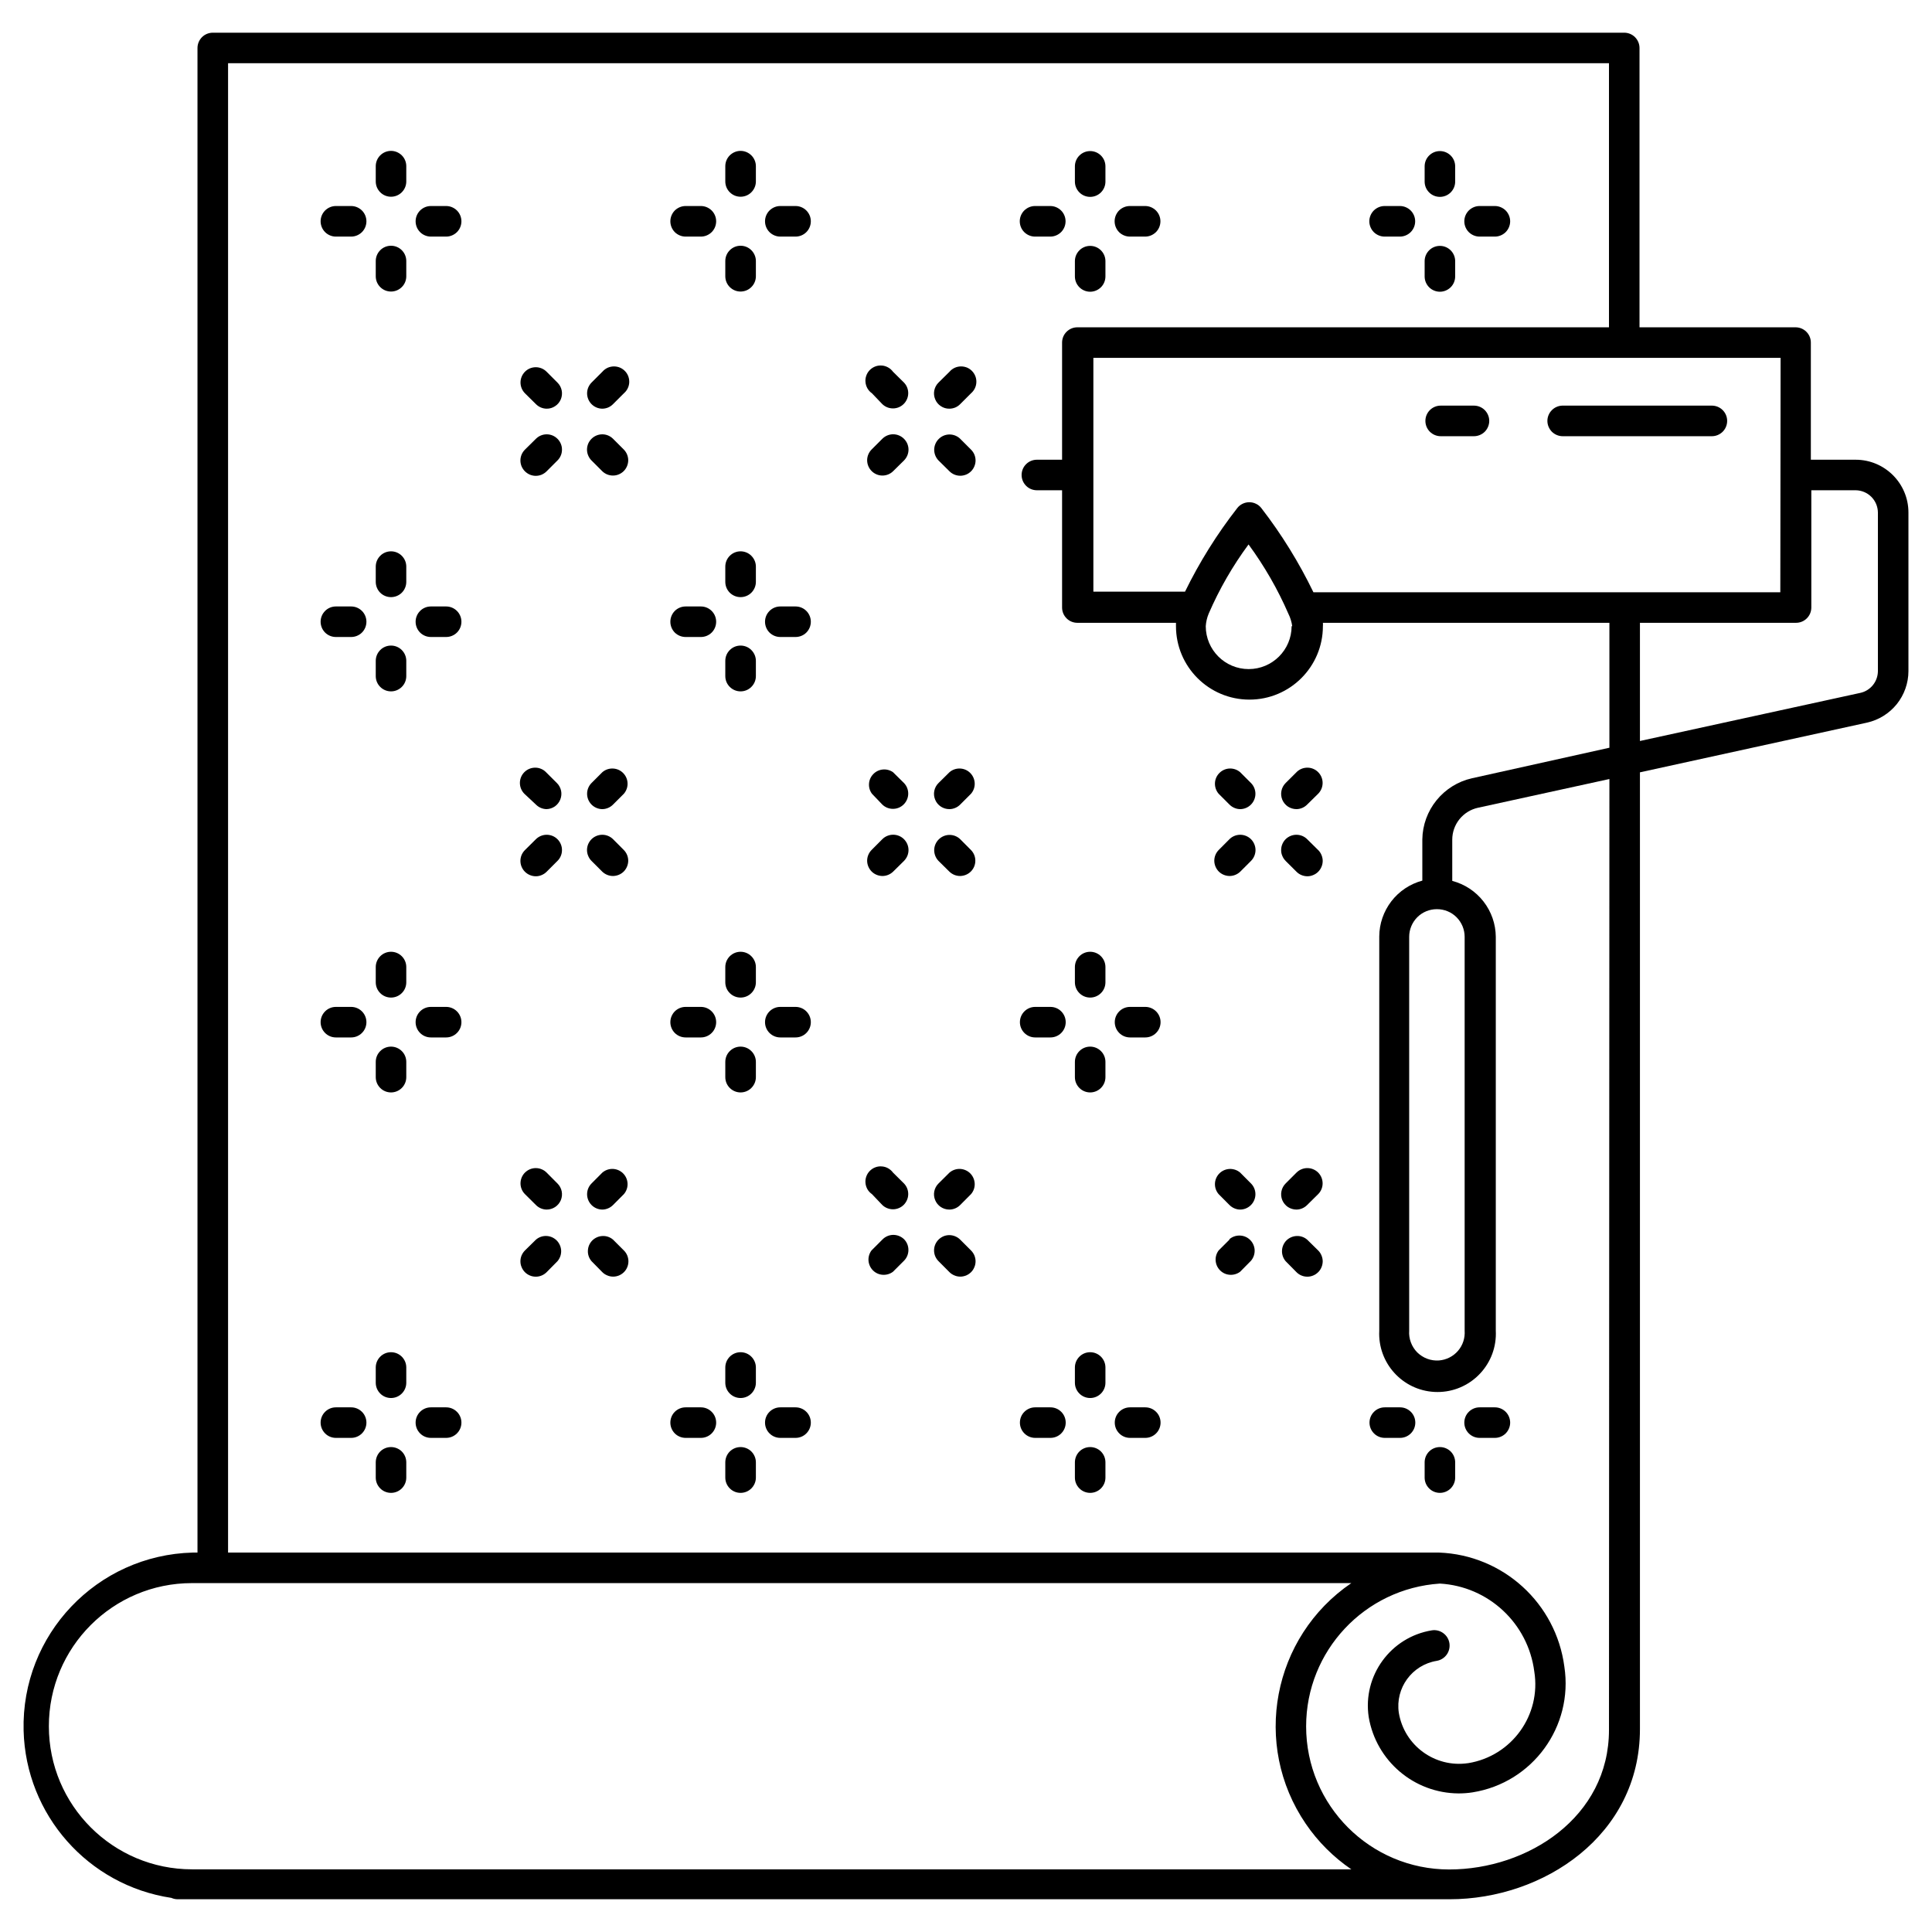 <svg width="41" height="41" viewBox="0 0 41 41" fill="none" xmlns="http://www.w3.org/2000/svg">
<g clip-path="url(#clip0_1_2876)">
<path d="M39.379 9.756L39.369 9.756H38.429V7.27C38.429 7.184 38.395 7.101 38.334 7.041C38.273 6.98 38.191 6.946 38.105 6.946H34.793V1.018C34.793 0.932 34.758 0.85 34.698 0.789C34.637 0.728 34.554 0.694 34.469 0.694H4.516C4.43 0.694 4.347 0.728 4.286 0.789C4.226 0.85 4.191 0.932 4.191 1.018V32.948H4.091C2.056 33 0.449 34.691 0.501 36.726C0.547 38.513 1.869 40.01 3.637 40.276C3.679 40.295 3.724 40.305 3.77 40.305H30.495C30.514 40.306 30.532 40.306 30.55 40.305H30.764C32.751 40.305 34.802 38.953 34.802 36.694V16.39L39.618 15.336C39.867 15.281 40.09 15.143 40.251 14.945C40.411 14.746 40.499 14.499 40.5 14.244V10.877C40.5 10.258 39.998 9.756 39.379 9.756ZM4.075 39.67C2.398 39.67 1.037 38.312 1.037 36.634C1.036 34.957 2.395 33.597 4.072 33.596H28.677C27 34.739 26.567 37.026 27.71 38.703C27.969 39.083 28.297 39.411 28.677 39.67H4.075ZM34.154 15.868L31.237 16.516C30.942 16.582 30.677 16.747 30.486 16.982C30.295 17.217 30.188 17.51 30.184 17.813V18.688C29.923 18.758 29.692 18.912 29.527 19.126C29.362 19.341 29.271 19.603 29.27 19.874V28.239C29.235 28.922 29.76 29.504 30.443 29.539C31.126 29.574 31.708 29.048 31.743 28.366C31.745 28.323 31.745 28.281 31.743 28.239V19.88C31.741 19.609 31.649 19.345 31.482 19.131C31.315 18.916 31.082 18.763 30.819 18.694V17.819C30.819 17.661 30.873 17.508 30.972 17.385C31.071 17.262 31.209 17.176 31.364 17.142L34.154 16.532L34.145 36.711C34.145 38.565 32.42 39.673 30.754 39.673C29.077 39.673 27.718 38.313 27.718 36.636C27.718 35.036 28.96 33.711 30.557 33.606C31.587 33.665 32.429 34.449 32.56 35.473C32.709 36.397 32.081 37.267 31.157 37.417L31.153 37.417C30.454 37.52 29.801 37.045 29.685 36.348C29.607 35.823 29.965 35.332 30.489 35.246C30.574 35.232 30.65 35.184 30.701 35.114C30.751 35.045 30.772 34.957 30.759 34.872C30.746 34.787 30.7 34.71 30.63 34.659C30.561 34.607 30.474 34.585 30.388 34.598C29.512 34.74 28.914 35.561 29.046 36.438C29.204 37.37 30.008 38.053 30.952 38.059C31.053 38.059 31.154 38.052 31.253 38.036C32.524 37.832 33.392 36.641 33.198 35.369C33.021 34.022 31.898 33 30.541 32.948H4.84V1.342H34.145V6.946H22.863C22.777 6.946 22.694 6.98 22.634 7.041C22.573 7.101 22.539 7.184 22.539 7.27V9.756H22.004C21.918 9.756 21.835 9.79 21.775 9.851C21.714 9.911 21.68 9.994 21.68 10.08C21.68 10.166 21.714 10.248 21.775 10.309C21.835 10.37 21.918 10.404 22.004 10.404H22.539V12.893C22.539 12.979 22.573 13.061 22.634 13.122C22.694 13.183 22.777 13.217 22.863 13.217H24.956V13.288C24.956 14.149 25.654 14.847 26.515 14.847C27.376 14.847 28.074 14.149 28.074 13.288C28.076 13.264 28.076 13.241 28.074 13.217H34.154V15.868ZM30.537 28.871C30.453 28.877 30.368 28.865 30.288 28.835C30.209 28.806 30.137 28.759 30.076 28.7C30.017 28.64 29.97 28.567 29.941 28.488C29.911 28.408 29.899 28.323 29.905 28.239V19.88C29.905 19.725 29.967 19.576 30.077 19.465C30.187 19.355 30.336 19.294 30.492 19.294H30.495C30.651 19.294 30.8 19.355 30.91 19.465C31.02 19.576 31.082 19.725 31.082 19.88V28.239C31.093 28.395 31.043 28.549 30.94 28.668C30.838 28.786 30.693 28.859 30.537 28.871ZM25.588 13.288C25.594 13.197 25.615 13.107 25.65 13.023C25.875 12.503 26.159 12.01 26.496 11.554C26.832 12.012 27.116 12.505 27.342 13.026C27.383 13.108 27.41 13.197 27.423 13.288H27.41C27.41 13.791 27.002 14.199 26.499 14.199C25.996 14.199 25.588 13.791 25.588 13.288ZM27.873 12.569C27.567 11.937 27.197 11.338 26.768 10.783C26.738 10.744 26.699 10.712 26.654 10.691C26.61 10.669 26.561 10.658 26.512 10.658C26.463 10.658 26.414 10.669 26.369 10.691C26.325 10.712 26.286 10.744 26.256 10.783C25.826 11.334 25.455 11.928 25.148 12.556H23.203V7.594H37.787L37.781 12.569H27.873ZM39.852 14.244C39.851 14.352 39.813 14.456 39.746 14.539C39.678 14.623 39.584 14.681 39.479 14.704L34.802 15.725V13.217H38.115C38.201 13.217 38.283 13.183 38.344 13.122C38.405 13.061 38.439 12.979 38.439 12.893V10.404H39.379C39.504 10.405 39.624 10.455 39.712 10.543C39.801 10.632 39.851 10.752 39.852 10.877V14.244Z" fill="black"/>
<path d="M8.298 5.215C8.212 5.215 8.129 5.249 8.069 5.31C8.008 5.371 7.974 5.453 7.974 5.539V5.863C7.974 5.949 8.008 6.032 8.069 6.092C8.129 6.153 8.212 6.187 8.298 6.187C8.384 6.187 8.466 6.153 8.527 6.092C8.588 6.032 8.622 5.949 8.622 5.863V5.539C8.622 5.453 8.588 5.371 8.527 5.31C8.466 5.249 8.384 5.215 8.298 5.215ZM8.298 3.202C8.212 3.202 8.129 3.237 8.069 3.297C8.008 3.358 7.974 3.441 7.974 3.526V3.851C7.974 3.937 8.008 4.019 8.069 4.08C8.129 4.141 8.212 4.175 8.298 4.175C8.384 4.175 8.466 4.141 8.527 4.08C8.588 4.019 8.622 3.937 8.622 3.851V3.526C8.622 3.441 8.588 3.358 8.527 3.297C8.466 3.237 8.384 3.202 8.298 3.202ZM7.452 4.372H7.128C7.042 4.372 6.959 4.407 6.899 4.467C6.838 4.528 6.804 4.611 6.804 4.696C6.804 4.782 6.838 4.865 6.899 4.926C6.959 4.986 7.042 5.021 7.128 5.021H7.452C7.538 5.021 7.62 4.986 7.681 4.926C7.742 4.865 7.776 4.782 7.776 4.696C7.776 4.611 7.742 4.528 7.681 4.467C7.62 4.407 7.538 4.372 7.452 4.372ZM9.468 4.372H9.144C9.058 4.372 8.975 4.407 8.915 4.467C8.854 4.528 8.82 4.611 8.82 4.696C8.82 4.782 8.854 4.865 8.915 4.926C8.975 4.986 9.058 5.021 9.144 5.021H9.468C9.554 5.021 9.636 4.986 9.697 4.926C9.758 4.865 9.792 4.782 9.792 4.696C9.792 4.611 9.758 4.528 9.697 4.467C9.636 4.407 9.554 4.372 9.468 4.372ZM15.716 5.215C15.63 5.215 15.548 5.249 15.487 5.31C15.426 5.371 15.392 5.453 15.392 5.539V5.863C15.392 5.949 15.426 6.032 15.487 6.092C15.548 6.153 15.63 6.187 15.716 6.187C15.802 6.187 15.885 6.153 15.945 6.092C16.006 6.032 16.041 5.949 16.041 5.863V5.539C16.041 5.453 16.006 5.371 15.945 5.31C15.885 5.249 15.802 5.215 15.716 5.215ZM15.716 3.202C15.63 3.202 15.548 3.237 15.487 3.297C15.426 3.358 15.392 3.441 15.392 3.526V3.851C15.392 3.937 15.426 4.019 15.487 4.08C15.548 4.141 15.63 4.175 15.716 4.175C15.802 4.175 15.885 4.141 15.945 4.08C16.006 4.019 16.041 3.937 16.041 3.851V3.526C16.041 3.441 16.006 3.358 15.945 3.297C15.885 3.237 15.802 3.202 15.716 3.202ZM14.874 4.372H14.55C14.464 4.372 14.381 4.407 14.32 4.467C14.26 4.528 14.226 4.611 14.226 4.696C14.226 4.782 14.26 4.865 14.32 4.926C14.381 4.986 14.464 5.021 14.55 5.021H14.874C14.96 5.021 15.042 4.986 15.103 4.926C15.164 4.865 15.198 4.782 15.198 4.696C15.198 4.611 15.164 4.528 15.103 4.467C15.042 4.407 14.96 4.372 14.874 4.372ZM16.883 4.372H16.559C16.473 4.372 16.391 4.407 16.33 4.467C16.269 4.528 16.235 4.611 16.235 4.696C16.235 4.782 16.269 4.865 16.33 4.926C16.391 4.986 16.473 5.021 16.559 5.021H16.883C16.969 5.021 17.052 4.986 17.112 4.926C17.173 4.865 17.207 4.782 17.207 4.696C17.207 4.611 17.173 4.528 17.112 4.467C17.052 4.407 16.969 4.372 16.883 4.372ZM23.135 5.218C23.049 5.218 22.966 5.252 22.906 5.313C22.845 5.374 22.811 5.456 22.811 5.542V5.866C22.811 5.952 22.845 6.035 22.906 6.096C22.966 6.156 23.049 6.191 23.135 6.191C23.221 6.191 23.303 6.156 23.364 6.096C23.425 6.035 23.459 5.952 23.459 5.866V5.542C23.459 5.456 23.425 5.374 23.364 5.313C23.303 5.252 23.221 5.218 23.135 5.218ZM23.135 3.206C23.049 3.206 22.966 3.24 22.906 3.301C22.845 3.361 22.811 3.444 22.811 3.53V3.854C22.811 3.94 22.845 4.022 22.906 4.083C22.966 4.144 23.049 4.178 23.135 4.178C23.221 4.178 23.303 4.144 23.364 4.083C23.425 4.022 23.459 3.94 23.459 3.854V3.53C23.459 3.444 23.425 3.361 23.364 3.301C23.303 3.24 23.221 3.206 23.135 3.206ZM22.289 4.372H21.965C21.879 4.372 21.797 4.407 21.736 4.467C21.675 4.528 21.641 4.611 21.641 4.696C21.641 4.782 21.675 4.865 21.736 4.926C21.797 4.986 21.879 5.021 21.965 5.021H22.289C22.375 5.021 22.457 4.986 22.518 4.926C22.579 4.865 22.613 4.782 22.613 4.696C22.613 4.611 22.579 4.528 22.518 4.467C22.457 4.407 22.375 4.372 22.289 4.372ZM24.302 4.372H23.978C23.892 4.372 23.809 4.407 23.748 4.467C23.688 4.528 23.654 4.611 23.654 4.696C23.654 4.782 23.688 4.865 23.748 4.926C23.809 4.986 23.892 5.021 23.978 5.021H24.302C24.388 5.021 24.47 4.986 24.531 4.926C24.592 4.865 24.626 4.782 24.626 4.696C24.626 4.611 24.592 4.528 24.531 4.467C24.47 4.407 24.388 4.372 24.302 4.372ZM30.557 5.218C30.471 5.218 30.388 5.252 30.328 5.313C30.267 5.374 30.233 5.456 30.233 5.542V5.866C30.233 5.952 30.267 6.035 30.328 6.096C30.388 6.156 30.471 6.191 30.557 6.191C30.643 6.191 30.725 6.156 30.786 6.096C30.847 6.035 30.881 5.952 30.881 5.866V5.542C30.881 5.456 30.847 5.374 30.786 5.313C30.725 5.252 30.643 5.218 30.557 5.218ZM30.557 3.206C30.471 3.206 30.388 3.24 30.328 3.301C30.267 3.361 30.233 3.444 30.233 3.53V3.854C30.233 3.94 30.267 4.022 30.328 4.083C30.388 4.144 30.471 4.178 30.557 4.178C30.643 4.178 30.725 4.144 30.786 4.083C30.847 4.022 30.881 3.94 30.881 3.854V3.53C30.881 3.444 30.847 3.361 30.786 3.301C30.725 3.24 30.643 3.206 30.557 3.206ZM29.708 4.372H29.384C29.298 4.372 29.215 4.407 29.154 4.467C29.094 4.528 29.059 4.611 29.059 4.696C29.059 4.782 29.094 4.865 29.154 4.926C29.215 4.986 29.298 5.021 29.384 5.021H29.708C29.794 5.021 29.876 4.986 29.937 4.926C29.998 4.865 30.032 4.782 30.032 4.696C30.032 4.611 29.998 4.528 29.937 4.467C29.876 4.407 29.794 4.372 29.708 4.372ZM31.724 4.372H31.399C31.313 4.372 31.231 4.407 31.17 4.467C31.109 4.528 31.075 4.611 31.075 4.696C31.075 4.782 31.109 4.865 31.17 4.926C31.231 4.986 31.313 5.021 31.399 5.021H31.724C31.809 5.021 31.892 4.986 31.953 4.926C32.013 4.865 32.048 4.782 32.048 4.696C32.048 4.611 32.013 4.528 31.953 4.467C31.892 4.407 31.809 4.372 31.724 4.372ZM13.24 9.542L13.01 9.312C12.949 9.251 12.867 9.217 12.782 9.217C12.696 9.217 12.614 9.251 12.553 9.312C12.523 9.342 12.499 9.377 12.482 9.416C12.466 9.456 12.457 9.498 12.457 9.54C12.457 9.583 12.465 9.625 12.482 9.665C12.498 9.704 12.521 9.74 12.551 9.77L12.553 9.772L12.783 10.002C12.845 10.061 12.927 10.093 13.012 10.092C13.097 10.091 13.178 10.056 13.238 9.996C13.297 9.936 13.331 9.854 13.332 9.769C13.332 9.684 13.299 9.603 13.24 9.542ZM11.83 8.119L11.6 7.889C11.57 7.859 11.535 7.835 11.495 7.818C11.456 7.802 11.414 7.793 11.371 7.793C11.329 7.793 11.287 7.801 11.247 7.817C11.208 7.833 11.172 7.857 11.142 7.887L11.14 7.889C11.08 7.95 11.046 8.032 11.046 8.117C11.046 8.203 11.08 8.285 11.14 8.346L11.373 8.576C11.433 8.637 11.515 8.672 11.6 8.673C11.665 8.674 11.728 8.655 11.781 8.619C11.835 8.584 11.877 8.533 11.902 8.473C11.926 8.414 11.933 8.348 11.92 8.285C11.907 8.222 11.876 8.164 11.83 8.119ZM11.832 9.313L11.83 9.312C11.77 9.251 11.688 9.217 11.602 9.217C11.516 9.217 11.434 9.251 11.373 9.312L11.14 9.542C11.11 9.572 11.086 9.607 11.069 9.647C11.053 9.686 11.044 9.728 11.044 9.771C11.044 9.813 11.052 9.855 11.068 9.895C11.085 9.934 11.108 9.97 11.138 10L11.14 10.002C11.17 10.032 11.206 10.056 11.245 10.073C11.284 10.089 11.326 10.098 11.369 10.098C11.412 10.098 11.454 10.09 11.493 10.074C11.532 10.057 11.568 10.034 11.598 10.004L11.6 10.002L11.83 9.772C11.861 9.742 11.885 9.706 11.901 9.667C11.918 9.628 11.926 9.586 11.926 9.543C11.927 9.5 11.918 9.458 11.902 9.419C11.886 9.38 11.862 9.344 11.832 9.313ZM13.276 7.889C13.245 7.853 13.207 7.825 13.165 7.805C13.123 7.786 13.076 7.776 13.03 7.776C12.983 7.776 12.937 7.786 12.894 7.805C12.852 7.825 12.814 7.853 12.783 7.889L12.553 8.119C12.493 8.18 12.459 8.262 12.459 8.347C12.459 8.433 12.493 8.515 12.553 8.576C12.613 8.637 12.695 8.672 12.78 8.673C12.823 8.673 12.865 8.664 12.905 8.648C12.944 8.631 12.98 8.607 13.01 8.576L13.24 8.346C13.306 8.29 13.346 8.21 13.353 8.125C13.359 8.039 13.332 7.954 13.276 7.889ZM20.607 9.542L20.377 9.312C20.316 9.252 20.233 9.22 20.148 9.22C20.063 9.221 19.981 9.255 19.921 9.316C19.86 9.376 19.826 9.458 19.825 9.543C19.825 9.628 19.857 9.71 19.917 9.772L20.15 10.002C20.18 10.032 20.216 10.056 20.256 10.072C20.295 10.088 20.337 10.096 20.38 10.096C20.422 10.096 20.464 10.087 20.504 10.071C20.543 10.055 20.579 10.03 20.609 10C20.639 9.97 20.662 9.934 20.678 9.895C20.695 9.855 20.703 9.813 20.703 9.771C20.703 9.728 20.694 9.686 20.678 9.647C20.661 9.607 20.637 9.572 20.607 9.542ZM19.184 8.119L18.951 7.889C18.923 7.851 18.887 7.819 18.846 7.797C18.805 7.774 18.759 7.76 18.712 7.757C18.666 7.754 18.618 7.76 18.574 7.777C18.53 7.794 18.491 7.82 18.458 7.853C18.425 7.887 18.399 7.927 18.384 7.972C18.368 8.016 18.362 8.063 18.367 8.11C18.371 8.157 18.386 8.202 18.409 8.243C18.433 8.284 18.465 8.319 18.504 8.346L18.724 8.576C18.785 8.635 18.867 8.668 18.952 8.667C19.037 8.667 19.118 8.633 19.178 8.573C19.238 8.513 19.273 8.432 19.274 8.347C19.275 8.262 19.243 8.18 19.184 8.119ZM19.184 9.312C19.123 9.251 19.04 9.216 18.954 9.216C18.868 9.216 18.785 9.251 18.724 9.312L18.494 9.542C18.435 9.603 18.402 9.684 18.402 9.769C18.403 9.854 18.437 9.936 18.497 9.996C18.556 10.056 18.638 10.091 18.723 10.092C18.808 10.093 18.889 10.061 18.951 10.002L19.184 9.772C19.214 9.742 19.238 9.706 19.255 9.666C19.271 9.627 19.28 9.584 19.28 9.542C19.28 9.499 19.271 9.457 19.255 9.417C19.238 9.378 19.214 9.342 19.184 9.312ZM20.642 7.889C20.612 7.853 20.574 7.825 20.532 7.805C20.489 7.786 20.443 7.776 20.396 7.776C20.349 7.776 20.303 7.786 20.261 7.805C20.218 7.825 20.18 7.853 20.15 7.889L19.917 8.119C19.871 8.164 19.84 8.222 19.827 8.285C19.814 8.348 19.821 8.414 19.846 8.473C19.87 8.533 19.912 8.584 19.966 8.619C20.019 8.655 20.082 8.674 20.147 8.673C20.19 8.673 20.232 8.664 20.272 8.648C20.311 8.631 20.347 8.607 20.377 8.576L20.607 8.346C20.672 8.29 20.713 8.21 20.719 8.125C20.726 8.039 20.698 7.954 20.642 7.889ZM8.298 13.7C8.212 13.7 8.129 13.734 8.069 13.795C8.008 13.856 7.974 13.938 7.974 14.024V14.348C7.974 14.434 8.008 14.517 8.069 14.577C8.129 14.638 8.212 14.672 8.298 14.672C8.384 14.672 8.466 14.638 8.527 14.577C8.588 14.517 8.622 14.434 8.622 14.348V14.024C8.622 13.938 8.588 13.856 8.527 13.795C8.466 13.734 8.384 13.7 8.298 13.7ZM8.298 11.7C8.212 11.7 8.129 11.734 8.069 11.795C8.008 11.856 7.974 11.938 7.974 12.024V12.348C7.974 12.434 8.008 12.517 8.069 12.578C8.129 12.638 8.212 12.672 8.298 12.672C8.384 12.672 8.466 12.638 8.527 12.578C8.588 12.517 8.622 12.434 8.622 12.348V12.024C8.622 11.938 8.588 11.856 8.527 11.795C8.466 11.734 8.384 11.7 8.298 11.7ZM7.452 12.87H7.128C7.042 12.87 6.959 12.904 6.899 12.965C6.838 13.026 6.804 13.108 6.804 13.194C6.804 13.28 6.838 13.363 6.899 13.424C6.959 13.484 7.042 13.518 7.128 13.518H7.452C7.538 13.518 7.62 13.484 7.681 13.424C7.742 13.363 7.776 13.28 7.776 13.194C7.776 13.108 7.742 13.026 7.681 12.965C7.62 12.904 7.538 12.87 7.452 12.87ZM9.468 12.87H9.144C9.058 12.87 8.975 12.904 8.915 12.965C8.854 13.026 8.82 13.108 8.82 13.194C8.82 13.28 8.854 13.363 8.915 13.424C8.975 13.484 9.058 13.518 9.144 13.518H9.468C9.554 13.518 9.636 13.484 9.697 13.424C9.758 13.363 9.792 13.28 9.792 13.194C9.792 13.108 9.758 13.026 9.697 12.965C9.636 12.904 9.554 12.87 9.468 12.87ZM15.716 13.7C15.63 13.7 15.548 13.734 15.487 13.795C15.426 13.856 15.392 13.938 15.392 14.024V14.348C15.392 14.434 15.426 14.517 15.487 14.577C15.548 14.638 15.63 14.672 15.716 14.672C15.802 14.672 15.885 14.638 15.945 14.577C16.006 14.517 16.041 14.434 16.041 14.348V14.024C16.041 13.938 16.006 13.856 15.945 13.795C15.885 13.734 15.802 13.7 15.716 13.7ZM15.716 11.7C15.63 11.7 15.548 11.734 15.487 11.795C15.426 11.856 15.392 11.938 15.392 12.024V12.348C15.392 12.434 15.426 12.517 15.487 12.578C15.548 12.638 15.63 12.672 15.716 12.672C15.802 12.672 15.885 12.638 15.945 12.578C16.006 12.517 16.041 12.434 16.041 12.348V12.024C16.041 11.938 16.006 11.856 15.945 11.795C15.885 11.734 15.802 11.7 15.716 11.7ZM14.874 12.87H14.55C14.464 12.87 14.381 12.904 14.32 12.965C14.26 13.026 14.226 13.108 14.226 13.194C14.226 13.28 14.26 13.363 14.32 13.424C14.381 13.484 14.464 13.518 14.55 13.518H14.874C14.96 13.518 15.042 13.484 15.103 13.424C15.164 13.363 15.198 13.28 15.198 13.194C15.198 13.108 15.164 13.026 15.103 12.965C15.042 12.904 14.96 12.87 14.874 12.87ZM16.883 12.87H16.559C16.473 12.87 16.391 12.904 16.33 12.965C16.269 13.026 16.235 13.108 16.235 13.194C16.235 13.28 16.269 13.363 16.33 13.424C16.391 13.484 16.473 13.518 16.559 13.518H16.883C16.969 13.518 17.052 13.484 17.112 13.424C17.173 13.363 17.207 13.28 17.207 13.194C17.207 13.108 17.173 13.026 17.112 12.965C17.052 12.904 16.969 12.87 16.883 12.87ZM13.24 18.04L13.01 17.809C12.949 17.749 12.867 17.715 12.782 17.715C12.696 17.715 12.614 17.749 12.553 17.809C12.523 17.839 12.499 17.875 12.482 17.914C12.466 17.953 12.457 17.996 12.457 18.038C12.457 18.081 12.465 18.123 12.482 18.162C12.498 18.202 12.521 18.238 12.551 18.268L12.553 18.27L12.783 18.5C12.845 18.558 12.927 18.591 13.012 18.59C13.097 18.588 13.178 18.554 13.238 18.494C13.297 18.433 13.331 18.352 13.332 18.267C13.332 18.182 13.299 18.101 13.24 18.04ZM11.818 16.617L11.587 16.387C11.557 16.356 11.522 16.332 11.482 16.316C11.443 16.299 11.401 16.291 11.359 16.291C11.316 16.291 11.274 16.299 11.235 16.315C11.195 16.331 11.159 16.355 11.129 16.385L11.127 16.387C11.067 16.447 11.033 16.529 11.033 16.615C11.033 16.701 11.067 16.783 11.127 16.844L11.373 17.074C11.433 17.135 11.515 17.17 11.6 17.171C11.664 17.169 11.725 17.148 11.777 17.112C11.828 17.075 11.868 17.024 11.891 16.965C11.914 16.906 11.92 16.842 11.907 16.78C11.893 16.718 11.863 16.661 11.818 16.617ZM11.832 17.811L11.83 17.809C11.77 17.749 11.688 17.715 11.602 17.715C11.516 17.715 11.434 17.749 11.373 17.809L11.14 18.04C11.11 18.07 11.086 18.105 11.069 18.144C11.053 18.184 11.044 18.226 11.044 18.268C11.044 18.311 11.052 18.353 11.068 18.392C11.085 18.432 11.108 18.468 11.138 18.498L11.14 18.5C11.17 18.53 11.206 18.554 11.245 18.57C11.284 18.587 11.326 18.595 11.369 18.596C11.412 18.596 11.454 18.588 11.493 18.571C11.532 18.555 11.568 18.532 11.598 18.502L11.6 18.5L11.83 18.27C11.861 18.24 11.885 18.204 11.901 18.165C11.918 18.125 11.926 18.083 11.926 18.041C11.927 17.998 11.918 17.956 11.902 17.917C11.886 17.877 11.862 17.841 11.832 17.811ZM13.205 16.387C13.146 16.336 13.071 16.309 12.994 16.309C12.917 16.309 12.842 16.336 12.783 16.387L12.553 16.617C12.493 16.677 12.459 16.76 12.459 16.845C12.459 16.931 12.493 17.013 12.553 17.074C12.613 17.135 12.695 17.17 12.78 17.171C12.823 17.171 12.865 17.162 12.905 17.145C12.944 17.129 12.98 17.104 13.01 17.074L13.24 16.844C13.296 16.778 13.324 16.694 13.317 16.608C13.311 16.522 13.27 16.443 13.205 16.387ZM20.607 18.04L20.377 17.809C20.316 17.75 20.233 17.717 20.148 17.718C20.063 17.719 19.981 17.753 19.921 17.814C19.86 17.874 19.826 17.955 19.825 18.041C19.825 18.126 19.857 18.208 19.917 18.27L20.15 18.5C20.211 18.558 20.293 18.591 20.378 18.59C20.463 18.588 20.544 18.554 20.604 18.494C20.664 18.433 20.698 18.352 20.698 18.267C20.699 18.182 20.666 18.101 20.607 18.04ZM19.184 16.617L18.951 16.387C18.888 16.343 18.811 16.323 18.735 16.33C18.659 16.337 18.587 16.371 18.534 16.426C18.48 16.48 18.447 16.553 18.442 16.629C18.436 16.706 18.458 16.782 18.504 16.844L18.724 17.074C18.785 17.133 18.867 17.166 18.952 17.165C19.037 17.165 19.118 17.131 19.178 17.071C19.238 17.011 19.273 16.93 19.274 16.845C19.275 16.76 19.243 16.678 19.184 16.617ZM19.184 17.809C19.123 17.748 19.04 17.714 18.954 17.714C18.868 17.714 18.785 17.748 18.724 17.809L18.494 18.04C18.435 18.101 18.402 18.182 18.402 18.267C18.403 18.352 18.437 18.433 18.497 18.494C18.556 18.554 18.638 18.588 18.723 18.59C18.808 18.591 18.889 18.558 18.951 18.5L19.184 18.27C19.214 18.239 19.238 18.204 19.255 18.164C19.271 18.125 19.28 18.082 19.28 18.04C19.28 17.997 19.271 17.954 19.255 17.915C19.238 17.875 19.214 17.84 19.184 17.809ZM20.572 16.387C20.513 16.336 20.438 16.309 20.361 16.309C20.284 16.309 20.209 16.336 20.15 16.387L19.917 16.617C19.871 16.662 19.84 16.72 19.827 16.783C19.814 16.846 19.821 16.912 19.846 16.971C19.87 17.031 19.912 17.081 19.966 17.117C20.019 17.152 20.082 17.171 20.147 17.171C20.19 17.171 20.232 17.162 20.272 17.145C20.311 17.129 20.347 17.104 20.377 17.074L20.607 16.844C20.663 16.778 20.691 16.694 20.684 16.608C20.677 16.522 20.637 16.443 20.572 16.387ZM27.976 18.041L27.974 18.04L27.74 17.809C27.68 17.749 27.598 17.715 27.512 17.715C27.426 17.715 27.344 17.749 27.283 17.809C27.253 17.839 27.229 17.875 27.213 17.914C27.196 17.953 27.188 17.996 27.188 18.038C27.187 18.081 27.195 18.123 27.212 18.162C27.228 18.202 27.252 18.238 27.282 18.268L27.283 18.27L27.514 18.5C27.544 18.53 27.579 18.554 27.618 18.57C27.658 18.587 27.7 18.595 27.742 18.596C27.785 18.596 27.827 18.588 27.866 18.571C27.906 18.555 27.942 18.532 27.972 18.502L27.974 18.5C28.004 18.47 28.028 18.434 28.044 18.395C28.061 18.356 28.069 18.314 28.07 18.271C28.07 18.228 28.061 18.186 28.045 18.147C28.029 18.107 28.006 18.072 27.976 18.041ZM26.548 16.617L26.318 16.387C26.256 16.334 26.176 16.306 26.094 16.309C26.013 16.312 25.935 16.346 25.878 16.404C25.82 16.461 25.786 16.539 25.783 16.62C25.78 16.702 25.808 16.782 25.861 16.844L26.091 17.074C26.121 17.104 26.157 17.129 26.196 17.145C26.235 17.162 26.278 17.171 26.321 17.171C26.406 17.17 26.488 17.135 26.548 17.074C26.608 17.013 26.642 16.931 26.642 16.845C26.642 16.76 26.608 16.677 26.548 16.617ZM26.55 17.811L26.548 17.809C26.487 17.749 26.405 17.715 26.319 17.715C26.234 17.715 26.151 17.749 26.091 17.809L25.861 18.04C25.802 18.101 25.769 18.182 25.769 18.267C25.77 18.352 25.804 18.433 25.863 18.494C25.923 18.554 26.004 18.588 26.089 18.59C26.174 18.591 26.256 18.558 26.318 18.5L26.548 18.27C26.609 18.209 26.643 18.127 26.644 18.041C26.644 17.955 26.61 17.872 26.55 17.811ZM27.974 16.387C27.944 16.356 27.908 16.332 27.869 16.316C27.83 16.299 27.788 16.291 27.745 16.291C27.702 16.291 27.66 16.299 27.621 16.315C27.581 16.331 27.546 16.355 27.515 16.385L27.514 16.387L27.283 16.617C27.238 16.662 27.206 16.72 27.194 16.783C27.181 16.846 27.188 16.912 27.212 16.971C27.237 17.031 27.279 17.081 27.332 17.117C27.386 17.152 27.449 17.171 27.514 17.171C27.599 17.17 27.68 17.135 27.74 17.074L27.974 16.844C28.034 16.783 28.068 16.701 28.068 16.615C28.068 16.529 28.034 16.447 27.974 16.387ZM8.298 22.211C8.212 22.211 8.129 22.245 8.069 22.306C8.008 22.366 7.974 22.449 7.974 22.535V22.859C7.974 22.945 8.008 23.027 8.069 23.088C8.129 23.149 8.212 23.183 8.298 23.183C8.384 23.183 8.466 23.149 8.527 23.088C8.588 23.027 8.622 22.945 8.622 22.859V22.535C8.622 22.449 8.588 22.366 8.527 22.306C8.466 22.245 8.384 22.211 8.298 22.211ZM8.298 20.198C8.212 20.198 8.129 20.232 8.069 20.293C8.008 20.354 7.974 20.436 7.974 20.522V20.846C7.974 20.932 8.008 21.015 8.069 21.075C8.129 21.136 8.212 21.17 8.298 21.17C8.384 21.17 8.466 21.136 8.527 21.075C8.588 21.015 8.622 20.932 8.622 20.846V20.522C8.622 20.436 8.588 20.354 8.527 20.293C8.466 20.232 8.384 20.198 8.298 20.198ZM7.452 21.368H7.128C7.042 21.368 6.959 21.402 6.899 21.463C6.838 21.524 6.804 21.606 6.804 21.692C6.804 21.778 6.838 21.86 6.899 21.921C6.959 21.982 7.042 22.016 7.128 22.016H7.452C7.538 22.016 7.62 21.982 7.681 21.921C7.742 21.86 7.776 21.778 7.776 21.692C7.776 21.606 7.742 21.524 7.681 21.463C7.62 21.402 7.538 21.368 7.452 21.368ZM9.468 21.368H9.144C9.058 21.368 8.975 21.402 8.915 21.463C8.854 21.524 8.82 21.606 8.82 21.692C8.82 21.778 8.854 21.86 8.915 21.921C8.975 21.982 9.058 22.016 9.144 22.016H9.468C9.554 22.016 9.636 21.982 9.697 21.921C9.758 21.86 9.792 21.778 9.792 21.692C9.792 21.606 9.758 21.524 9.697 21.463C9.636 21.402 9.554 21.368 9.468 21.368ZM15.716 22.211C15.63 22.211 15.548 22.245 15.487 22.306C15.426 22.366 15.392 22.449 15.392 22.535V22.859C15.392 22.945 15.426 23.027 15.487 23.088C15.548 23.149 15.63 23.183 15.716 23.183C15.802 23.183 15.885 23.149 15.945 23.088C16.006 23.027 16.041 22.945 16.041 22.859V22.535C16.041 22.449 16.006 22.366 15.945 22.306C15.885 22.245 15.802 22.211 15.716 22.211ZM15.716 20.198C15.63 20.198 15.548 20.232 15.487 20.293C15.426 20.354 15.392 20.436 15.392 20.522V20.846C15.392 20.932 15.426 21.015 15.487 21.075C15.548 21.136 15.63 21.17 15.716 21.17C15.802 21.17 15.885 21.136 15.945 21.075C16.006 21.015 16.041 20.932 16.041 20.846V20.522C16.041 20.436 16.006 20.354 15.945 20.293C15.885 20.232 15.802 20.198 15.716 20.198ZM14.874 21.368H14.55C14.464 21.368 14.381 21.402 14.32 21.463C14.26 21.524 14.226 21.606 14.226 21.692C14.226 21.778 14.26 21.86 14.32 21.921C14.381 21.982 14.464 22.016 14.55 22.016H14.874C14.96 22.016 15.042 21.982 15.103 21.921C15.164 21.86 15.198 21.778 15.198 21.692C15.198 21.606 15.164 21.524 15.103 21.463C15.042 21.402 14.96 21.368 14.874 21.368ZM16.883 21.368H16.559C16.473 21.368 16.391 21.402 16.33 21.463C16.269 21.524 16.235 21.606 16.235 21.692C16.235 21.778 16.269 21.86 16.33 21.921C16.391 21.982 16.473 22.016 16.559 22.016H16.883C16.969 22.016 17.052 21.982 17.112 21.921C17.173 21.86 17.207 21.778 17.207 21.692C17.207 21.606 17.173 21.524 17.112 21.463C17.052 21.402 16.969 21.368 16.883 21.368ZM23.135 22.211C23.049 22.211 22.966 22.245 22.906 22.306C22.845 22.366 22.811 22.449 22.811 22.535V22.859C22.811 22.945 22.845 23.027 22.906 23.088C22.966 23.149 23.049 23.183 23.135 23.183C23.221 23.183 23.303 23.149 23.364 23.088C23.425 23.027 23.459 22.945 23.459 22.859V22.535C23.459 22.449 23.425 22.366 23.364 22.306C23.303 22.245 23.221 22.211 23.135 22.211ZM23.135 20.198C23.049 20.198 22.966 20.232 22.906 20.293C22.845 20.354 22.811 20.436 22.811 20.522V20.846C22.811 20.932 22.845 21.015 22.906 21.075C22.966 21.136 23.049 21.17 23.135 21.17C23.221 21.17 23.303 21.136 23.364 21.075C23.425 21.015 23.459 20.932 23.459 20.846V20.522C23.459 20.436 23.425 20.354 23.364 20.293C23.303 20.232 23.221 20.198 23.135 20.198ZM22.292 21.368H21.968C21.882 21.368 21.8 21.402 21.739 21.463C21.678 21.524 21.644 21.606 21.644 21.692C21.644 21.778 21.678 21.86 21.739 21.921C21.8 21.982 21.882 22.016 21.968 22.016H22.292C22.378 22.016 22.461 21.982 22.521 21.921C22.582 21.86 22.616 21.778 22.616 21.692C22.616 21.606 22.582 21.524 22.521 21.463C22.461 21.402 22.378 21.368 22.292 21.368ZM24.305 21.368H23.981C23.895 21.368 23.812 21.402 23.752 21.463C23.691 21.524 23.657 21.606 23.657 21.692C23.657 21.778 23.691 21.86 23.752 21.921C23.812 21.982 23.895 22.016 23.981 22.016H24.305C24.391 22.016 24.473 21.982 24.534 21.921C24.595 21.86 24.629 21.778 24.629 21.692C24.629 21.606 24.595 21.524 24.534 21.463C24.473 21.402 24.391 21.368 24.305 21.368ZM8.298 30.709C8.212 30.709 8.129 30.743 8.069 30.803C8.008 30.864 7.974 30.947 7.974 31.033V31.357C7.974 31.443 8.008 31.525 8.069 31.586C8.129 31.647 8.212 31.681 8.298 31.681C8.384 31.681 8.466 31.647 8.527 31.586C8.588 31.525 8.622 31.443 8.622 31.357V31.033C8.622 30.947 8.588 30.864 8.527 30.803C8.466 30.743 8.384 30.709 8.298 30.709ZM8.298 28.696C8.212 28.696 8.129 28.73 8.069 28.791C8.008 28.852 7.974 28.934 7.974 29.02V29.344C7.974 29.43 8.008 29.512 8.069 29.573C8.129 29.634 8.212 29.668 8.298 29.668C8.384 29.668 8.466 29.634 8.527 29.573C8.588 29.512 8.622 29.43 8.622 29.344V29.02C8.622 28.934 8.588 28.852 8.527 28.791C8.466 28.73 8.384 28.696 8.298 28.696ZM7.452 29.866H7.128C7.042 29.866 6.959 29.9 6.899 29.961C6.838 30.021 6.804 30.104 6.804 30.19C6.804 30.276 6.838 30.358 6.899 30.419C6.959 30.48 7.042 30.514 7.128 30.514H7.452C7.538 30.514 7.62 30.48 7.681 30.419C7.742 30.358 7.776 30.276 7.776 30.19C7.776 30.104 7.742 30.021 7.681 29.961C7.62 29.9 7.538 29.866 7.452 29.866ZM9.468 29.866H9.144C9.058 29.866 8.975 29.9 8.915 29.961C8.854 30.021 8.82 30.104 8.82 30.19C8.82 30.276 8.854 30.358 8.915 30.419C8.975 30.48 9.058 30.514 9.144 30.514H9.468C9.554 30.514 9.636 30.48 9.697 30.419C9.758 30.358 9.792 30.276 9.792 30.19C9.792 30.104 9.758 30.021 9.697 29.961C9.636 29.9 9.554 29.866 9.468 29.866ZM15.716 30.709C15.63 30.709 15.548 30.743 15.487 30.803C15.426 30.864 15.392 30.947 15.392 31.033V31.357C15.392 31.443 15.426 31.525 15.487 31.586C15.548 31.647 15.63 31.681 15.716 31.681C15.802 31.681 15.885 31.647 15.945 31.586C16.006 31.525 16.041 31.443 16.041 31.357V31.033C16.041 30.947 16.006 30.864 15.945 30.803C15.885 30.743 15.802 30.709 15.716 30.709ZM15.716 28.696C15.63 28.696 15.548 28.73 15.487 28.791C15.426 28.852 15.392 28.934 15.392 29.02V29.344C15.392 29.43 15.426 29.512 15.487 29.573C15.548 29.634 15.63 29.668 15.716 29.668C15.802 29.668 15.885 29.634 15.945 29.573C16.006 29.512 16.041 29.43 16.041 29.344V29.02C16.041 28.934 16.006 28.852 15.945 28.791C15.885 28.73 15.802 28.696 15.716 28.696ZM14.874 29.866H14.55C14.464 29.866 14.381 29.9 14.32 29.961C14.26 30.021 14.226 30.104 14.226 30.19C14.226 30.276 14.26 30.358 14.32 30.419C14.381 30.48 14.464 30.514 14.55 30.514H14.874C14.96 30.514 15.042 30.48 15.103 30.419C15.164 30.358 15.198 30.276 15.198 30.19C15.198 30.104 15.164 30.021 15.103 29.961C15.042 29.9 14.96 29.866 14.874 29.866ZM16.883 29.866H16.559C16.473 29.866 16.391 29.9 16.33 29.961C16.269 30.021 16.235 30.104 16.235 30.19C16.235 30.276 16.269 30.358 16.33 30.419C16.391 30.48 16.473 30.514 16.559 30.514H16.883C16.969 30.514 17.052 30.48 17.112 30.419C17.173 30.358 17.207 30.276 17.207 30.19C17.207 30.104 17.173 30.021 17.112 29.961C17.052 29.9 16.969 29.866 16.883 29.866ZM23.135 30.709C23.049 30.709 22.966 30.743 22.906 30.803C22.845 30.864 22.811 30.947 22.811 31.033V31.357C22.811 31.443 22.845 31.525 22.906 31.586C22.966 31.647 23.049 31.681 23.135 31.681C23.221 31.681 23.303 31.647 23.364 31.586C23.425 31.525 23.459 31.443 23.459 31.357V31.033C23.459 30.947 23.425 30.864 23.364 30.803C23.303 30.743 23.221 30.709 23.135 30.709ZM23.135 28.696C23.049 28.696 22.966 28.73 22.906 28.791C22.845 28.852 22.811 28.934 22.811 29.02V29.344C22.811 29.43 22.845 29.512 22.906 29.573C22.966 29.634 23.049 29.668 23.135 29.668C23.221 29.668 23.303 29.634 23.364 29.573C23.425 29.512 23.459 29.43 23.459 29.344V29.02C23.459 28.934 23.425 28.852 23.364 28.791C23.303 28.73 23.221 28.696 23.135 28.696ZM22.292 29.866H21.968C21.882 29.866 21.8 29.9 21.739 29.961C21.678 30.021 21.644 30.104 21.644 30.19C21.644 30.276 21.678 30.358 21.739 30.419C21.8 30.48 21.882 30.514 21.968 30.514H22.292C22.378 30.514 22.461 30.48 22.521 30.419C22.582 30.358 22.616 30.276 22.616 30.19C22.616 30.104 22.582 30.021 22.521 29.961C22.461 29.9 22.378 29.866 22.292 29.866ZM24.305 29.866H23.981C23.895 29.866 23.812 29.9 23.752 29.961C23.691 30.021 23.657 30.104 23.657 30.19C23.657 30.276 23.691 30.358 23.752 30.419C23.812 30.48 23.895 30.514 23.981 30.514H24.305C24.391 30.514 24.473 30.48 24.534 30.419C24.595 30.358 24.629 30.276 24.629 30.19C24.629 30.104 24.595 30.021 24.534 29.961C24.473 29.9 24.391 29.866 24.305 29.866ZM30.557 30.709C30.471 30.709 30.388 30.743 30.328 30.803C30.267 30.864 30.233 30.947 30.233 31.033V31.357C30.233 31.443 30.267 31.525 30.328 31.586C30.388 31.647 30.471 31.681 30.557 31.681C30.643 31.681 30.725 31.647 30.786 31.586C30.847 31.525 30.881 31.443 30.881 31.357V31.033C30.881 30.947 30.847 30.864 30.786 30.803C30.725 30.743 30.643 30.709 30.557 30.709ZM29.711 29.866H29.387C29.301 29.866 29.218 29.9 29.158 29.961C29.097 30.021 29.063 30.104 29.063 30.19C29.063 30.276 29.097 30.358 29.158 30.419C29.218 30.48 29.301 30.514 29.387 30.514H29.711C29.797 30.514 29.879 30.48 29.94 30.419C30.001 30.358 30.035 30.276 30.035 30.19C30.035 30.104 30.001 30.021 29.94 29.961C29.879 29.9 29.797 29.866 29.711 29.866ZM31.724 29.866H31.399C31.313 29.866 31.231 29.9 31.17 29.961C31.109 30.021 31.075 30.104 31.075 30.19C31.075 30.276 31.109 30.358 31.17 30.419C31.231 30.48 31.313 30.514 31.399 30.514H31.724C31.809 30.514 31.892 30.48 31.953 30.419C32.013 30.358 32.048 30.276 32.048 30.19C32.048 30.104 32.013 30.021 31.953 29.961C31.892 29.9 31.809 29.866 31.724 29.866ZM13.24 26.537L13.01 26.307C12.948 26.254 12.868 26.226 12.787 26.23C12.705 26.233 12.628 26.267 12.57 26.324C12.512 26.382 12.479 26.459 12.476 26.541C12.472 26.622 12.5 26.702 12.553 26.764L12.783 26.998C12.813 27.028 12.849 27.051 12.889 27.067C12.928 27.084 12.97 27.092 13.013 27.092C13.056 27.092 13.098 27.083 13.137 27.067C13.176 27.05 13.212 27.026 13.242 26.996C13.272 26.966 13.296 26.93 13.312 26.89C13.328 26.851 13.336 26.809 13.336 26.766C13.336 26.724 13.327 26.682 13.311 26.642C13.294 26.603 13.271 26.567 13.24 26.537ZM11.83 25.115L11.6 24.884C11.57 24.854 11.535 24.83 11.495 24.814C11.456 24.797 11.414 24.789 11.371 24.789C11.329 24.788 11.287 24.797 11.247 24.813C11.208 24.829 11.172 24.853 11.142 24.883L11.14 24.884C11.08 24.945 11.046 25.027 11.046 25.113C11.046 25.199 11.08 25.281 11.14 25.341L11.373 25.572C11.433 25.633 11.515 25.668 11.6 25.669C11.665 25.669 11.728 25.65 11.781 25.615C11.835 25.579 11.877 25.528 11.902 25.469C11.926 25.41 11.933 25.344 11.92 25.281C11.907 25.218 11.876 25.16 11.83 25.115ZM11.795 26.307C11.736 26.257 11.662 26.229 11.584 26.229C11.507 26.229 11.432 26.257 11.374 26.307L11.14 26.537C11.11 26.567 11.086 26.603 11.069 26.642C11.053 26.681 11.044 26.724 11.044 26.766C11.044 26.809 11.052 26.851 11.069 26.89C11.085 26.93 11.108 26.965 11.138 26.996L11.14 26.998C11.17 27.028 11.206 27.052 11.245 27.068C11.284 27.085 11.326 27.093 11.369 27.093C11.412 27.094 11.454 27.085 11.493 27.069C11.533 27.053 11.568 27.029 11.599 26.999L11.6 26.998L11.831 26.764C11.858 26.732 11.879 26.694 11.893 26.654C11.906 26.613 11.911 26.571 11.908 26.528C11.904 26.486 11.893 26.445 11.873 26.407C11.854 26.369 11.828 26.335 11.795 26.307ZM13.205 24.884C13.146 24.834 13.071 24.806 12.994 24.806C12.917 24.806 12.842 24.834 12.783 24.884L12.553 25.115C12.493 25.175 12.459 25.257 12.459 25.343C12.459 25.429 12.493 25.511 12.553 25.572C12.613 25.633 12.695 25.668 12.78 25.669C12.823 25.669 12.865 25.66 12.905 25.643C12.944 25.627 12.98 25.602 13.01 25.572L13.24 25.341C13.296 25.276 13.324 25.191 13.317 25.106C13.311 25.02 13.27 24.94 13.205 24.884ZM20.607 26.537L20.377 26.307C20.347 26.277 20.311 26.253 20.272 26.237C20.233 26.22 20.191 26.212 20.148 26.211C20.105 26.211 20.063 26.219 20.024 26.235C19.985 26.252 19.949 26.275 19.919 26.305L19.917 26.307C19.856 26.368 19.822 26.45 19.822 26.536C19.822 26.621 19.856 26.703 19.917 26.764L20.15 26.998C20.18 27.028 20.216 27.051 20.256 27.067C20.295 27.084 20.337 27.092 20.38 27.092C20.422 27.092 20.464 27.083 20.504 27.067C20.543 27.05 20.579 27.026 20.609 26.996C20.639 26.966 20.662 26.93 20.678 26.89C20.695 26.851 20.703 26.809 20.703 26.766C20.703 26.724 20.694 26.682 20.678 26.642C20.661 26.603 20.637 26.567 20.607 26.537ZM19.184 25.115L18.951 24.884C18.923 24.846 18.887 24.815 18.846 24.792C18.805 24.769 18.759 24.756 18.712 24.753C18.666 24.749 18.618 24.756 18.574 24.773C18.53 24.789 18.491 24.816 18.458 24.849C18.425 24.883 18.399 24.923 18.384 24.968C18.368 25.012 18.362 25.059 18.367 25.106C18.371 25.153 18.386 25.198 18.409 25.239C18.433 25.279 18.465 25.314 18.504 25.341L18.724 25.572C18.785 25.631 18.867 25.663 18.952 25.663C19.037 25.662 19.118 25.629 19.178 25.569C19.238 25.509 19.273 25.428 19.274 25.343C19.275 25.258 19.243 25.176 19.184 25.115ZM19.184 26.297C19.122 26.238 19.039 26.205 18.953 26.206C18.867 26.208 18.786 26.243 18.726 26.305L18.724 26.307L18.494 26.537C18.448 26.6 18.425 26.677 18.431 26.755C18.438 26.833 18.471 26.906 18.527 26.961C18.582 27.016 18.656 27.049 18.734 27.053C18.812 27.058 18.889 27.035 18.951 26.988L19.184 26.755C19.245 26.694 19.278 26.612 19.278 26.526C19.278 26.44 19.245 26.358 19.184 26.297ZM20.572 24.884C20.513 24.834 20.438 24.806 20.361 24.806C20.284 24.806 20.209 24.834 20.15 24.884L19.917 25.115C19.871 25.16 19.84 25.218 19.827 25.281C19.814 25.344 19.821 25.41 19.846 25.469C19.87 25.528 19.912 25.579 19.966 25.615C20.019 25.65 20.082 25.669 20.147 25.669C20.19 25.669 20.232 25.66 20.272 25.643C20.311 25.627 20.347 25.602 20.377 25.572L20.607 25.341C20.663 25.276 20.691 25.191 20.684 25.106C20.677 25.02 20.637 24.94 20.572 24.884ZM27.976 26.539L27.974 26.537L27.74 26.307C27.678 26.254 27.599 26.226 27.517 26.23C27.436 26.233 27.358 26.267 27.3 26.324C27.243 26.382 27.209 26.459 27.206 26.541C27.203 26.622 27.23 26.702 27.283 26.764L27.514 26.998C27.544 27.028 27.579 27.052 27.618 27.068C27.658 27.085 27.7 27.093 27.742 27.093C27.785 27.094 27.827 27.085 27.866 27.069C27.906 27.053 27.942 27.029 27.972 26.999L27.974 26.998C28.004 26.968 28.028 26.932 28.044 26.893C28.061 26.853 28.069 26.811 28.07 26.769C28.07 26.726 28.061 26.684 28.045 26.645C28.029 26.605 28.006 26.569 27.976 26.539ZM26.548 25.115L26.318 24.884C26.256 24.831 26.176 24.804 26.094 24.807C26.013 24.81 25.935 24.844 25.878 24.901C25.82 24.959 25.786 25.037 25.783 25.118C25.78 25.2 25.808 25.279 25.861 25.341L26.091 25.572C26.121 25.602 26.157 25.627 26.196 25.643C26.235 25.66 26.278 25.669 26.321 25.669C26.406 25.668 26.488 25.633 26.548 25.572C26.608 25.511 26.642 25.429 26.642 25.343C26.642 25.257 26.608 25.175 26.548 25.115ZM26.512 26.297C26.454 26.247 26.379 26.22 26.302 26.22C26.224 26.22 26.149 26.247 26.091 26.297V26.307L25.861 26.537C25.814 26.6 25.792 26.677 25.798 26.755C25.804 26.833 25.838 26.906 25.894 26.961C25.949 27.016 26.023 27.049 26.101 27.053C26.178 27.058 26.256 27.035 26.318 26.988L26.548 26.755C26.604 26.689 26.631 26.604 26.625 26.519C26.618 26.433 26.578 26.353 26.512 26.297ZM27.974 24.884C27.944 24.854 27.908 24.83 27.869 24.814C27.83 24.797 27.788 24.789 27.745 24.789C27.702 24.788 27.66 24.797 27.621 24.813C27.581 24.829 27.546 24.853 27.515 24.883L27.514 24.884L27.283 25.115C27.238 25.16 27.206 25.218 27.194 25.281C27.181 25.344 27.188 25.41 27.212 25.469C27.237 25.528 27.279 25.579 27.332 25.615C27.386 25.65 27.449 25.669 27.514 25.669C27.599 25.668 27.68 25.633 27.74 25.572L27.974 25.341C28.034 25.281 28.068 25.199 28.068 25.113C28.068 25.027 28.034 24.945 27.974 24.884ZM36.329 8.608H33.15C33.066 8.612 32.987 8.647 32.929 8.708C32.871 8.768 32.838 8.849 32.838 8.932C32.838 9.018 32.873 9.101 32.933 9.162C32.994 9.222 33.077 9.257 33.163 9.257H36.329C36.415 9.257 36.497 9.222 36.558 9.162C36.619 9.101 36.653 9.018 36.653 8.932C36.653 8.846 36.619 8.764 36.558 8.703C36.497 8.642 36.415 8.608 36.329 8.608ZM31.279 8.608H30.573C30.487 8.608 30.405 8.642 30.344 8.703C30.283 8.764 30.249 8.846 30.249 8.932C30.249 9.018 30.283 9.101 30.344 9.162C30.405 9.222 30.487 9.257 30.573 9.257H31.279C31.365 9.257 31.448 9.222 31.509 9.162C31.569 9.101 31.604 9.018 31.604 8.932C31.604 8.846 31.569 8.764 31.509 8.703C31.448 8.642 31.365 8.608 31.279 8.608Z" fill="black"/>
</g>
<defs>
<clipPath id="clip0_1_2876">
<rect width="40" height="40" fill="white" transform="translate(0.5 0.5)"/>
</clipPath>
</defs>
</svg>
